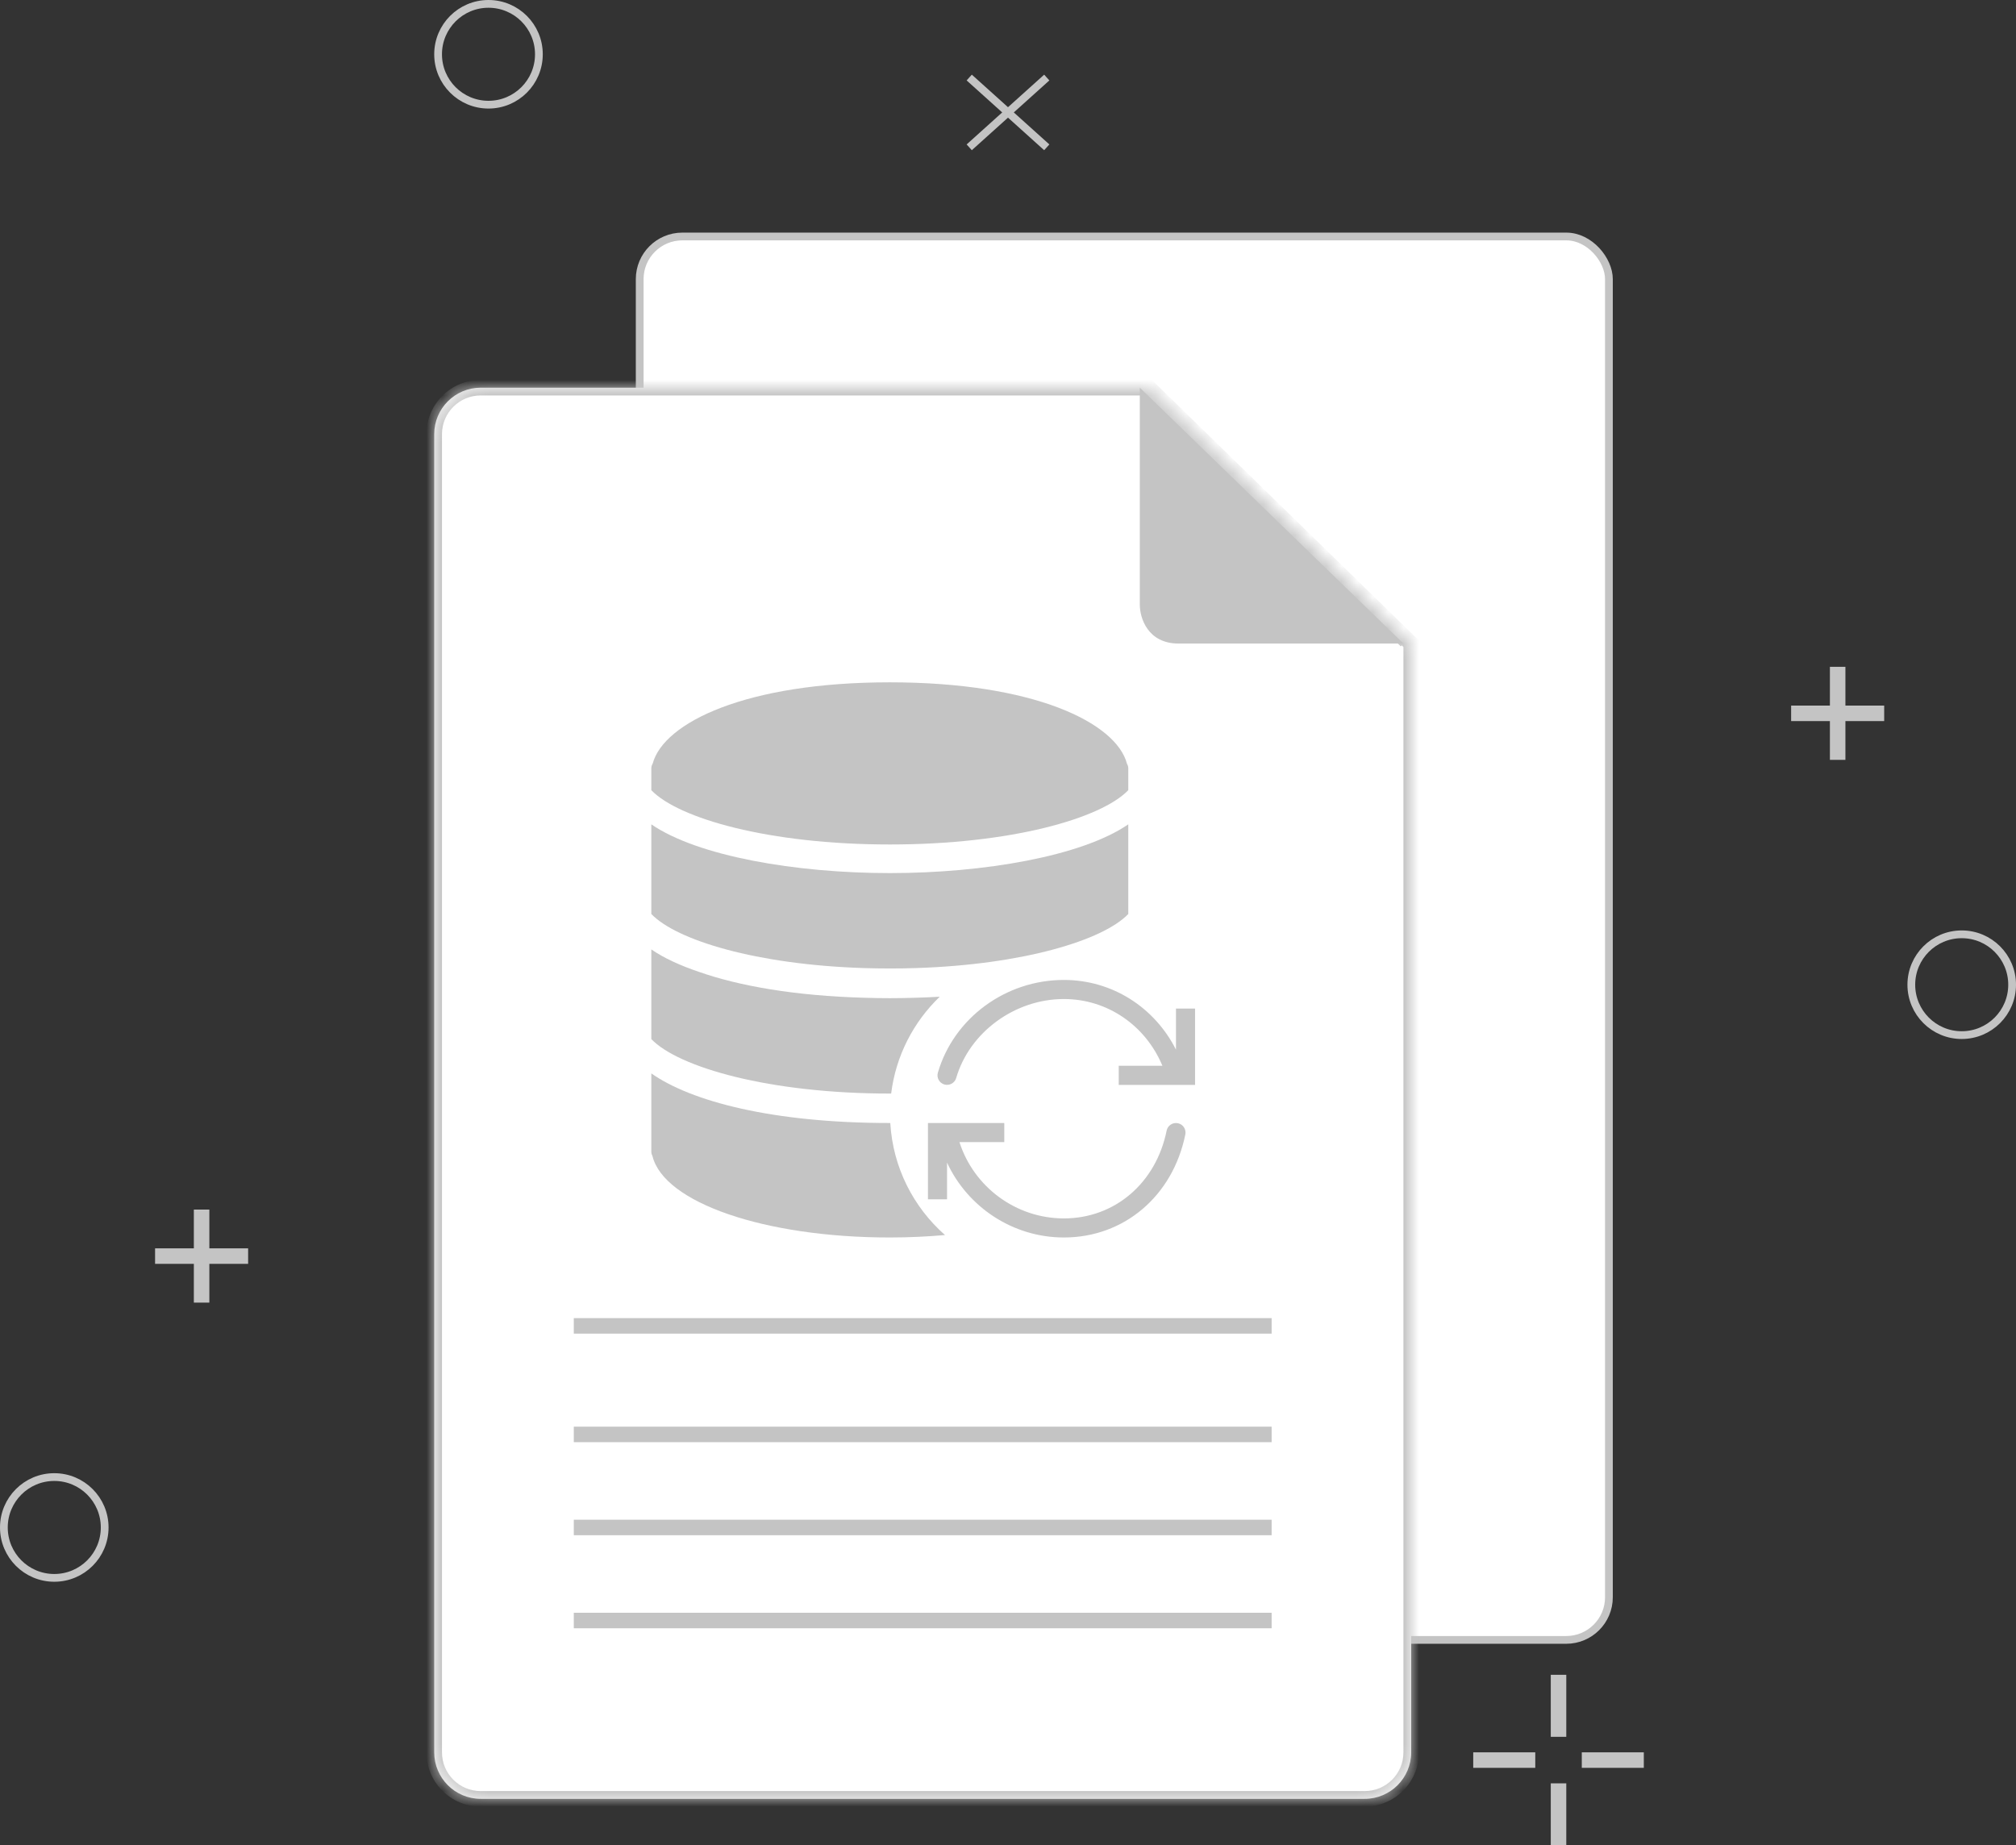 <svg width="130" height="119" viewBox="0 0 130 119" fill="none" xmlns="http://www.w3.org/2000/svg">
<rect x="0" y="0" width="130" height="119" fill="#333333" stroke="none"/>
<rect x="41.25" y="15.25" width="62.5" height="90.5" rx="2.75" fill="white" stroke="#C4C4C4" stroke-width="0.5"/>
<mask id="path-2-inside-1" fill="white">
<path fill-rule="evenodd" clip-rule="evenodd" d="M74.075 25L91 41.512V113C91 114.657 89.657 116 88 116H31C29.343 116 28 114.657 28 113V28C28 26.343 29.343 25 31 25H73.5H74.075Z"/>
</mask>
<path fill-rule="evenodd" clip-rule="evenodd" d="M74.075 25L91 41.512V113C91 114.657 89.657 116 88 116H31C29.343 116 28 114.657 28 113V28C28 26.343 29.343 25 31 25H73.5H74.075Z" fill="white"/>
<path d="M73.326 25.179L90.326 41.679L90.674 41.321L73.674 24.821L73.326 25.179ZM74.075 25L74.424 24.642L74.278 24.5H74.075V25ZM91 41.512H91.5V41.301L91.349 41.154L91 41.512ZM73.726 25.358L90.651 41.87L91.349 41.154L74.424 24.642L73.726 25.358ZM90.5 41.512V113H91.5V41.512H90.5ZM90.5 113C90.5 114.381 89.381 115.5 88 115.5V116.5C89.933 116.5 91.5 114.933 91.5 113H90.5ZM88 115.5H31V116.5H88V115.5ZM31 115.5C29.619 115.5 28.5 114.381 28.5 113H27.5C27.5 114.933 29.067 116.5 31 116.5V115.5ZM28.5 113V28H27.5V113H28.5ZM28.5 28C28.5 26.619 29.619 25.5 31 25.5V24.5C29.067 24.5 27.5 26.067 27.5 28H28.5ZM31 25.5H73.5V24.5H31V25.5ZM73.5 25.5H74.075V24.5H73.5V25.5Z" fill="#C4C4C4" mask="url(#path-2-inside-1)"/>
<path d="M73.5 39V25L90.5 41.5H76C74 41.5 73.5 39.833 73.5 39Z" fill="#C4C4C4"/>
<path fill-rule="evenodd" clip-rule="evenodd" d="M119 43H118V45.5H115.5V46.5H118V49H119V46.5H121.5V45.5H119V43Z" fill="#C4C4C4"/>
<path fill-rule="evenodd" clip-rule="evenodd" d="M13.5 78H12.5V80.5H10V81.5H12.5V84H13.5V81.5H16V80.5H13.5V78Z" fill="#C4C4C4"/>
<rect x="37" y="85" width="45" height="1" fill="#C4C4C4"/>
<rect x="37" y="92" width="45" height="1" fill="#C4C4C4"/>
<rect x="37" y="98" width="45" height="1" fill="#C4C4C4"/>
<rect x="37" y="104" width="45" height="1" fill="#C4C4C4"/>
<path fill-rule="evenodd" clip-rule="evenodd" d="M64.626 7.25L62.333 9.314L62.667 9.686L65 7.586L67.332 9.686L67.667 9.314L65.374 7.25L67.667 5.186L67.332 4.814L65 6.913L62.667 4.814L62.333 5.186L64.626 7.25Z" fill="#C4C4C4"/>
<circle cx="126.5" cy="63.5" r="3.25" stroke="#C4C4C4" stroke-width="0.5"/>
<circle cx="31.5" cy="3.5" r="3.25" stroke="#C4C4C4" stroke-width="0.5"/>
<circle cx="3.5" cy="98.5" r="3.25" stroke="#C4C4C4" stroke-width="0.5"/>
<rect x="100" y="108" width="1" height="4" fill="#C4C4C4"/>
<rect x="106" y="113" width="1" height="4" transform="rotate(90 106 113)" fill="#C4C4C4"/>
<rect x="99" y="113" width="1" height="4" transform="rotate(90 99 113)" fill="#C4C4C4"/>
<rect x="100" y="115" width="1" height="4" fill="#C4C4C4"/>
<path d="M75.955 72.431C75.617 72.364 75.297 72.579 75.229 72.911C74.543 76.296 71.88 78.57 68.604 78.57C65.511 78.57 62.793 76.54 61.869 73.649H64.76V72.418H59.839V77.339H61.069V74.972C62.403 77.851 65.323 79.8 68.604 79.8C72.481 79.8 75.628 77.13 76.435 73.156C76.502 72.823 76.288 72.499 75.955 72.431Z" fill="#C4C4C4"/>
<path d="M75.832 65.038V67.688C74.448 64.948 71.708 63.192 68.603 63.192C64.846 63.192 61.504 65.651 60.478 69.172C60.383 69.498 60.571 69.839 60.897 69.934C61.224 70.028 61.565 69.841 61.659 69.515C62.519 66.564 65.44 64.423 68.603 64.423C71.411 64.423 73.87 66.124 74.957 68.728H72.141V69.959H77.062V65.038H75.832Z" fill="#C4C4C4"/>
<path d="M57.466 70.517C57.767 68.077 58.91 65.897 60.598 64.274C60.073 64.304 59.535 64.327 58.982 64.342C58.447 64.359 57.911 64.368 57.379 64.368C56.844 64.368 56.307 64.359 55.771 64.342C51.255 64.218 47.657 63.58 45.066 62.67C43.848 62.26 42.805 61.777 42 61.224V65.598V65.905V66.213V67.006C43.751 68.833 49.624 70.519 57.378 70.519C57.408 70.519 57.436 70.517 57.466 70.517Z" fill="#C4C4C4"/>
<path d="M55.924 62.432C56.124 62.437 56.324 62.443 56.528 62.446C56.808 62.451 57.092 62.453 57.378 62.453C57.664 62.453 57.948 62.451 58.229 62.447C58.432 62.443 58.632 62.437 58.833 62.432C58.904 62.431 58.977 62.429 59.047 62.427C65.969 62.207 71.133 60.634 72.756 58.941V58.147V57.84V57.532V53.158C69.762 55.215 63.433 56.302 57.378 56.302C51.323 56.302 44.994 55.215 42 53.158V57.532V57.84V58.147V58.94C43.623 60.634 48.787 62.207 55.709 62.427C55.78 62.429 55.852 62.43 55.924 62.432Z" fill="#C4C4C4"/>
<path d="M72.756 50.955V49.844V49.536C72.756 49.433 72.722 49.34 72.673 49.254C71.983 46.609 66.675 44 57.378 44C48.104 44 42.802 46.596 42.09 49.235C42.038 49.325 42 49.424 42 49.536V49.844V50.955C43.745 52.776 49.576 54.457 57.378 54.457C65.18 54.457 71.011 52.776 72.756 50.955Z" fill="#C4C4C4"/>
<path d="M57.409 72.418C57.399 72.418 57.389 72.418 57.378 72.418C49.784 72.418 44.543 71.01 42 69.219V74.264C42 74.364 42.026 74.458 42.072 74.541C42.798 77.552 49.298 79.8 57.378 79.8C58.608 79.8 59.795 79.742 60.938 79.643C58.906 77.853 57.578 75.292 57.409 72.418Z" fill="#C4C4C4"/>
</svg>
